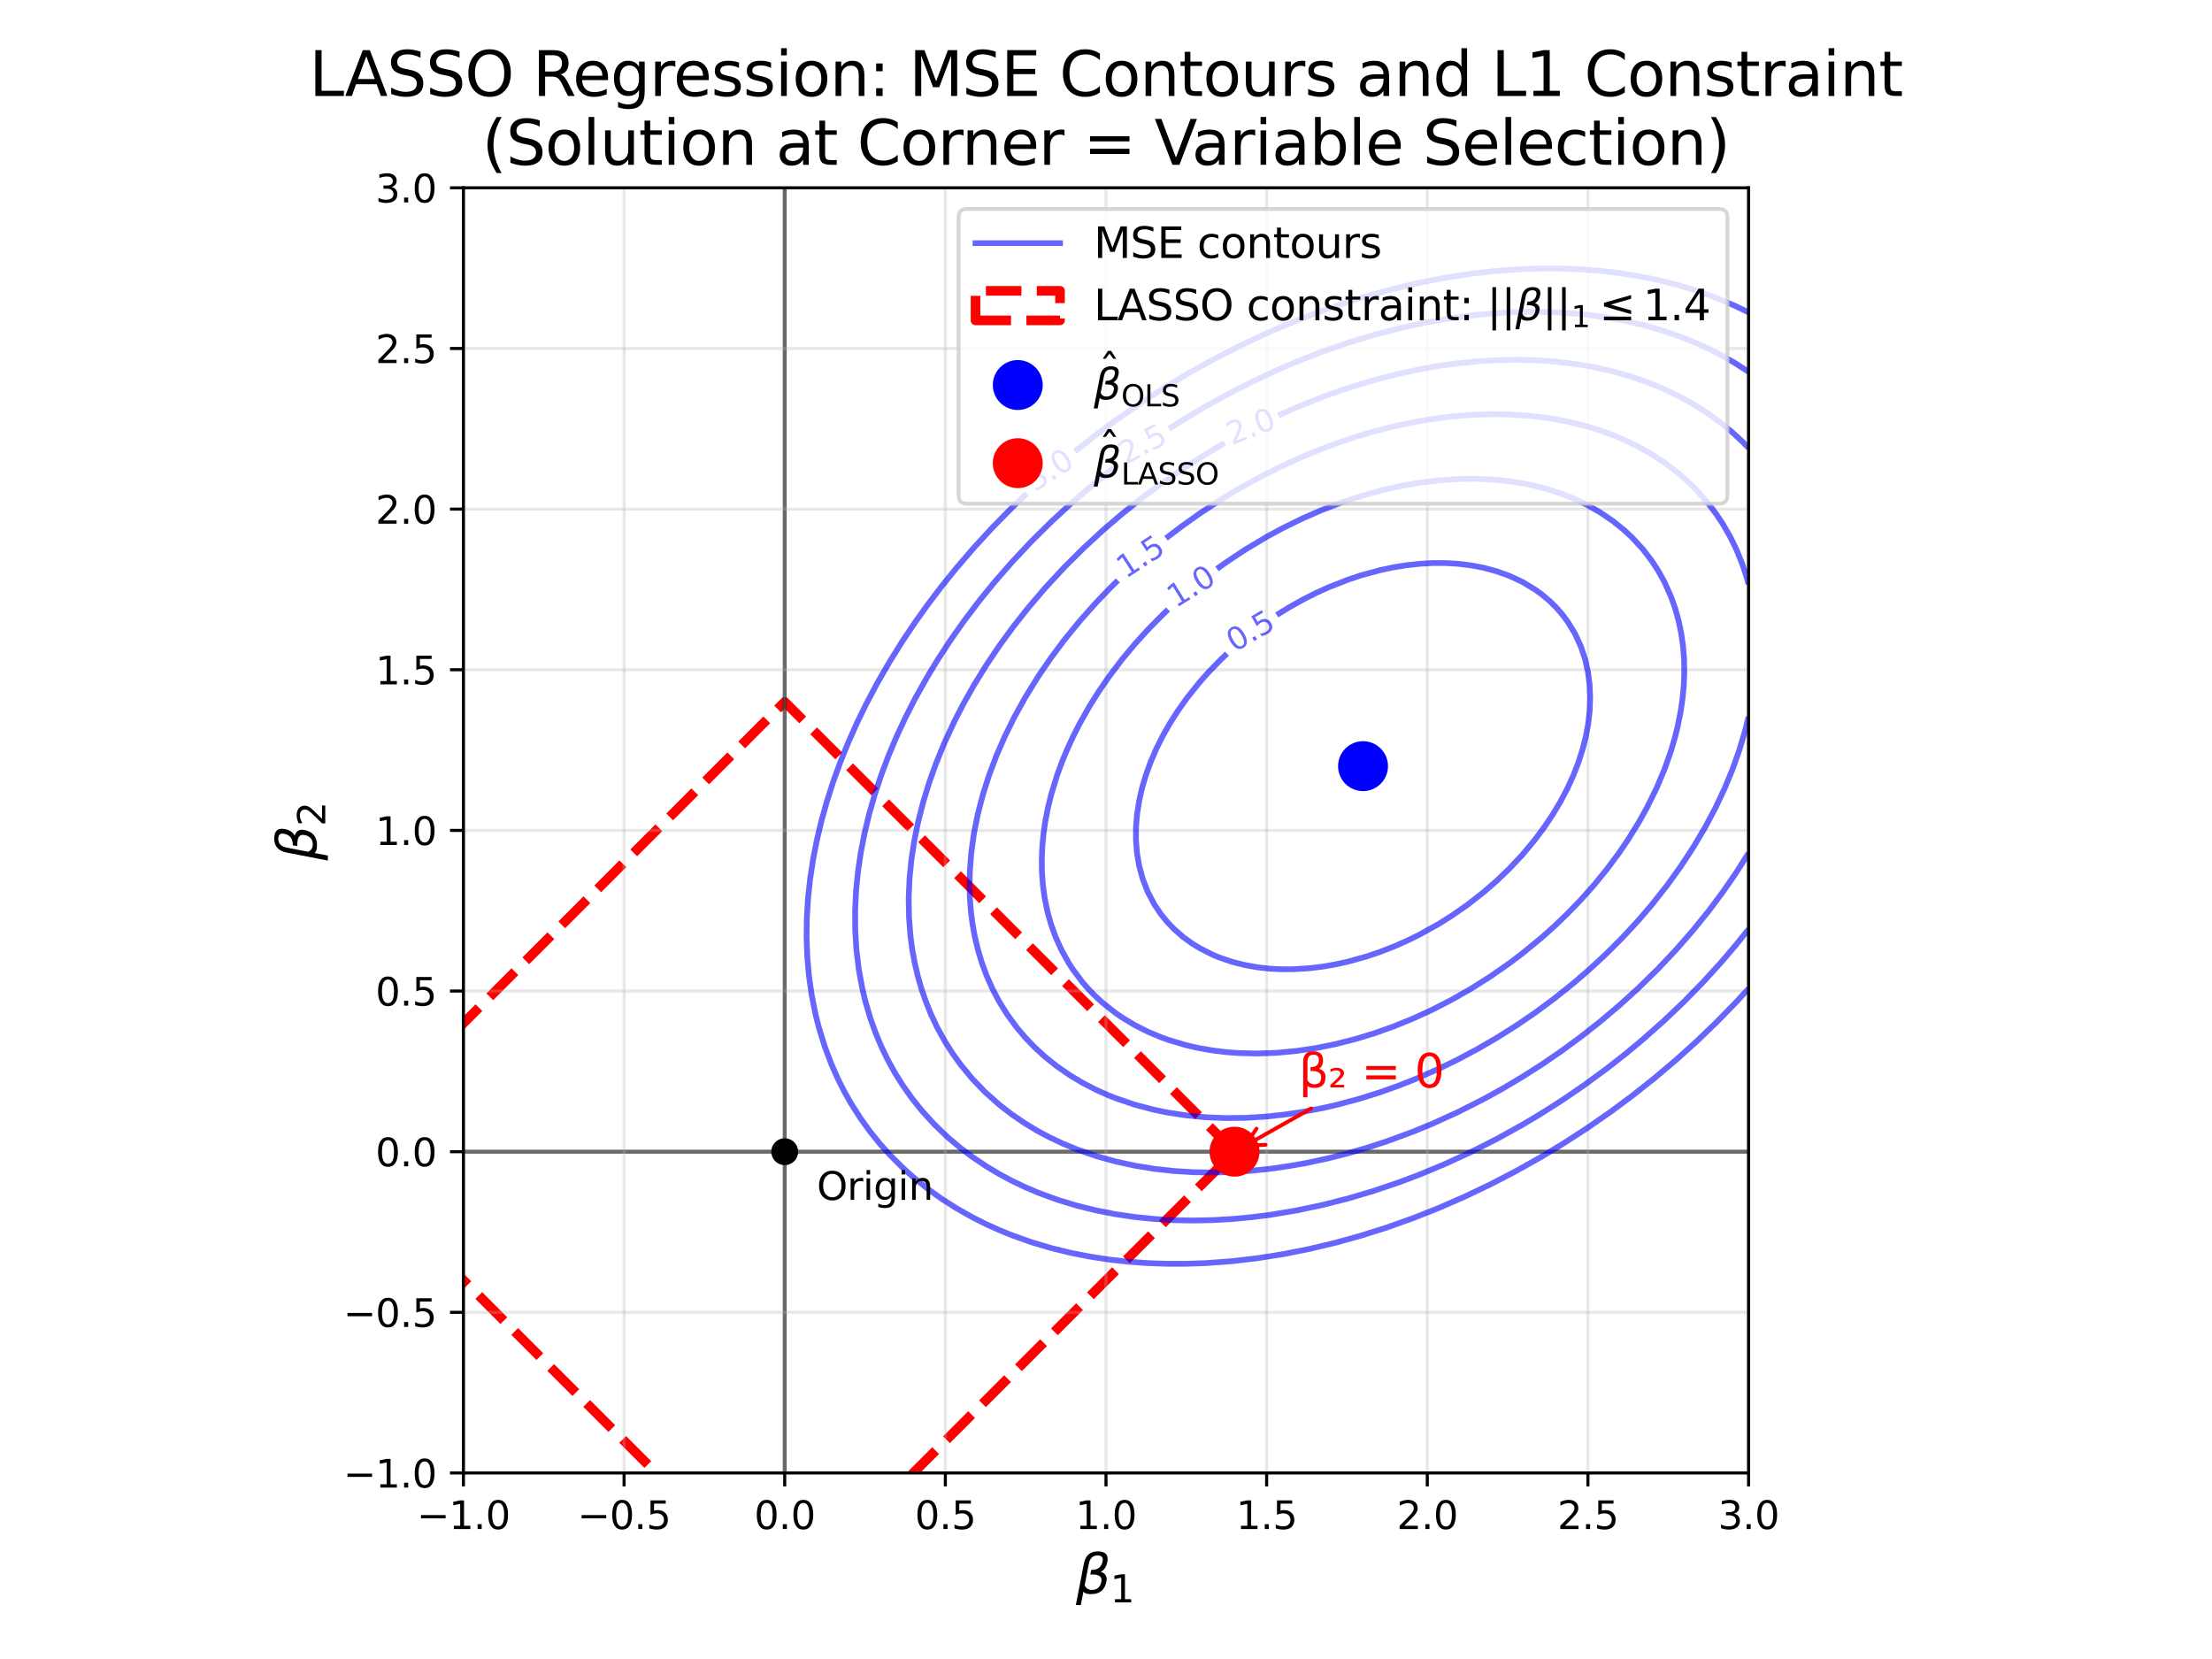 <?xml version="1.0" encoding="utf-8" standalone="no"?>
<!DOCTYPE svg PUBLIC "-//W3C//DTD SVG 1.1//EN"
  "http://www.w3.org/Graphics/SVG/1.1/DTD/svg11.dtd">
<svg xmlns:xlink="http://www.w3.org/1999/xlink" width="576pt" height="432pt" viewBox="0 0 576 432" xmlns="http://www.w3.org/2000/svg" version="1.1">
 <defs>
  <style type="text/css">*{stroke-linejoin: round; stroke-linecap: butt}</style>
 </defs>
 <g id="figure_1">
  <g id="patch_1">
   <path d="M 0 432 
L 576 432 
L 576 0 
L 0 0 
z
" style="fill: #ffffff"/>
  </g>
  <g id="axes_1">
   <g id="patch_2">
    <path d="M 120.676 383.56 
L 455.324 383.56 
L 455.324 48.912 
L 120.676 48.912 
z
" style="fill: #ffffff"/>
   </g>
   <g id="patch_3">
    <path d="M 321.465 299.898 
L 204.338 182.771 
L 87.211 299.898 
L 204.338 417.025 
L 321.465 299.898 
z
" clip-path="url(#p7bed817b34)" style="fill: none; stroke-dasharray: 9.25,4; stroke-dashoffset: 0; stroke: #ff0000; stroke-width: 2.5; stroke-linejoin: miter"/>
   </g>
   <g id="line2d_1">
    <path d="M 120.676 299.898 
L 455.324 299.898 
" clip-path="url(#p7bed817b34)" style="fill: none; stroke: #000000; stroke-opacity: 0.7; stroke-linecap: square"/>
   </g>
   <g id="line2d_2">
    <path d="M 204.338 383.56 
L 204.338 48.912 
" clip-path="url(#p7bed817b34)" style="fill: none; stroke: #000000; stroke-opacity: 0.7; stroke-linecap: square"/>
   </g>
   <g id="matplotlib.axis_1">
    <g id="xtick_1">
     <g id="line2d_3">
      <path d="M 120.676 383.56 
L 120.676 48.912 
" clip-path="url(#p7bed817b34)" style="fill: none; stroke: #b0b0b0; stroke-opacity: 0.3; stroke-width: 0.8; stroke-linecap: square"/>
     </g>
     <g id="line2d_4">
      <defs>
       <path id="m8a43613b31" d="M 0 0 
L 0 3.5 
" style="stroke: #000000; stroke-width: 0.8"/>
      </defs>
      <g>
       <use xlink:href="#m8a43613b31" x="120.676" y="383.56" style="stroke: #000000; stroke-width: 0.8"/>
      </g>
     </g>
     <g id="text_1">
      <!-- −1.0 -->
      <g transform="translate(108.535 398.158) scale(0.1 -0.1)">
       <defs>
        <path id="DejaVuSans-2212" d="M 678 2272 
L 4684 2272 
L 4684 1741 
L 678 1741 
L 678 2272 
z
" transform="scale(0.016)"/>
        <path id="DejaVuSans-31" d="M 794 531 
L 1825 531 
L 1825 4091 
L 703 3866 
L 703 4441 
L 1819 4666 
L 2450 4666 
L 2450 531 
L 3481 531 
L 3481 0 
L 794 0 
L 794 531 
z
" transform="scale(0.016)"/>
        <path id="DejaVuSans-2e" d="M 684 794 
L 1344 794 
L 1344 0 
L 684 0 
L 684 794 
z
" transform="scale(0.016)"/>
        <path id="DejaVuSans-30" d="M 2034 4250 
Q 1547 4250 1301 3770 
Q 1056 3291 1056 2328 
Q 1056 1369 1301 889 
Q 1547 409 2034 409 
Q 2525 409 2770 889 
Q 3016 1369 3016 2328 
Q 3016 3291 2770 3770 
Q 2525 4250 2034 4250 
z
M 2034 4750 
Q 2819 4750 3233 4129 
Q 3647 3509 3647 2328 
Q 3647 1150 3233 529 
Q 2819 -91 2034 -91 
Q 1250 -91 836 529 
Q 422 1150 422 2328 
Q 422 3509 836 4129 
Q 1250 4750 2034 4750 
z
" transform="scale(0.016)"/>
       </defs>
       <use xlink:href="#DejaVuSans-2212"/>
       <use xlink:href="#DejaVuSans-31" x="83.789"/>
       <use xlink:href="#DejaVuSans-2e" x="147.412"/>
       <use xlink:href="#DejaVuSans-30" x="179.199"/>
      </g>
     </g>
    </g>
    <g id="xtick_2">
     <g id="line2d_5">
      <path d="M 162.507 383.56 
L 162.507 48.912 
" clip-path="url(#p7bed817b34)" style="fill: none; stroke: #b0b0b0; stroke-opacity: 0.3; stroke-width: 0.8; stroke-linecap: square"/>
     </g>
     <g id="line2d_6">
      <g>
       <use xlink:href="#m8a43613b31" x="162.507" y="383.56" style="stroke: #000000; stroke-width: 0.8"/>
      </g>
     </g>
     <g id="text_2">
      <!-- −0.5 -->
      <g transform="translate(150.366 398.158) scale(0.1 -0.1)">
       <defs>
        <path id="DejaVuSans-35" d="M 691 4666 
L 3169 4666 
L 3169 4134 
L 1269 4134 
L 1269 2991 
Q 1406 3038 1543 3061 
Q 1681 3084 1819 3084 
Q 2600 3084 3056 2656 
Q 3513 2228 3513 1497 
Q 3513 744 3044 326 
Q 2575 -91 1722 -91 
Q 1428 -91 1123 -41 
Q 819 9 494 109 
L 494 744 
Q 775 591 1075 516 
Q 1375 441 1709 441 
Q 2250 441 2565 725 
Q 2881 1009 2881 1497 
Q 2881 1984 2565 2268 
Q 2250 2553 1709 2553 
Q 1456 2553 1204 2497 
Q 953 2441 691 2322 
L 691 4666 
z
" transform="scale(0.016)"/>
       </defs>
       <use xlink:href="#DejaVuSans-2212"/>
       <use xlink:href="#DejaVuSans-30" x="83.789"/>
       <use xlink:href="#DejaVuSans-2e" x="147.412"/>
       <use xlink:href="#DejaVuSans-35" x="179.199"/>
      </g>
     </g>
    </g>
    <g id="xtick_3">
     <g id="line2d_7">
      <path d="M 204.338 383.56 
L 204.338 48.912 
" clip-path="url(#p7bed817b34)" style="fill: none; stroke: #b0b0b0; stroke-opacity: 0.3; stroke-width: 0.8; stroke-linecap: square"/>
     </g>
     <g id="line2d_8">
      <g>
       <use xlink:href="#m8a43613b31" x="204.338" y="383.56" style="stroke: #000000; stroke-width: 0.8"/>
      </g>
     </g>
     <g id="text_3">
      <!-- 0.0 -->
      <g transform="translate(196.386 398.158) scale(0.1 -0.1)">
       <use xlink:href="#DejaVuSans-30"/>
       <use xlink:href="#DejaVuSans-2e" x="63.623"/>
       <use xlink:href="#DejaVuSans-30" x="95.41"/>
      </g>
     </g>
    </g>
    <g id="xtick_4">
     <g id="line2d_9">
      <path d="M 246.169 383.56 
L 246.169 48.912 
" clip-path="url(#p7bed817b34)" style="fill: none; stroke: #b0b0b0; stroke-opacity: 0.3; stroke-width: 0.8; stroke-linecap: square"/>
     </g>
     <g id="line2d_10">
      <g>
       <use xlink:href="#m8a43613b31" x="246.169" y="383.56" style="stroke: #000000; stroke-width: 0.8"/>
      </g>
     </g>
     <g id="text_4">
      <!-- 0.5 -->
      <g transform="translate(238.217 398.158) scale(0.1 -0.1)">
       <use xlink:href="#DejaVuSans-30"/>
       <use xlink:href="#DejaVuSans-2e" x="63.623"/>
       <use xlink:href="#DejaVuSans-35" x="95.41"/>
      </g>
     </g>
    </g>
    <g id="xtick_5">
     <g id="line2d_11">
      <path d="M 288 383.56 
L 288 48.912 
" clip-path="url(#p7bed817b34)" style="fill: none; stroke: #b0b0b0; stroke-opacity: 0.3; stroke-width: 0.8; stroke-linecap: square"/>
     </g>
     <g id="line2d_12">
      <g>
       <use xlink:href="#m8a43613b31" x="288" y="383.56" style="stroke: #000000; stroke-width: 0.8"/>
      </g>
     </g>
     <g id="text_5">
      <!-- 1.0 -->
      <g transform="translate(280.048 398.158) scale(0.1 -0.1)">
       <use xlink:href="#DejaVuSans-31"/>
       <use xlink:href="#DejaVuSans-2e" x="63.623"/>
       <use xlink:href="#DejaVuSans-30" x="95.41"/>
      </g>
     </g>
    </g>
    <g id="xtick_6">
     <g id="line2d_13">
      <path d="M 329.831 383.56 
L 329.831 48.912 
" clip-path="url(#p7bed817b34)" style="fill: none; stroke: #b0b0b0; stroke-opacity: 0.3; stroke-width: 0.8; stroke-linecap: square"/>
     </g>
     <g id="line2d_14">
      <g>
       <use xlink:href="#m8a43613b31" x="329.831" y="383.56" style="stroke: #000000; stroke-width: 0.8"/>
      </g>
     </g>
     <g id="text_6">
      <!-- 1.5 -->
      <g transform="translate(321.879 398.158) scale(0.1 -0.1)">
       <use xlink:href="#DejaVuSans-31"/>
       <use xlink:href="#DejaVuSans-2e" x="63.623"/>
       <use xlink:href="#DejaVuSans-35" x="95.41"/>
      </g>
     </g>
    </g>
    <g id="xtick_7">
     <g id="line2d_15">
      <path d="M 371.662 383.56 
L 371.662 48.912 
" clip-path="url(#p7bed817b34)" style="fill: none; stroke: #b0b0b0; stroke-opacity: 0.3; stroke-width: 0.8; stroke-linecap: square"/>
     </g>
     <g id="line2d_16">
      <g>
       <use xlink:href="#m8a43613b31" x="371.662" y="383.56" style="stroke: #000000; stroke-width: 0.8"/>
      </g>
     </g>
     <g id="text_7">
      <!-- 2.0 -->
      <g transform="translate(363.71 398.158) scale(0.1 -0.1)">
       <defs>
        <path id="DejaVuSans-32" d="M 1228 531 
L 3431 531 
L 3431 0 
L 469 0 
L 469 531 
Q 828 903 1448 1529 
Q 2069 2156 2228 2338 
Q 2531 2678 2651 2914 
Q 2772 3150 2772 3378 
Q 2772 3750 2511 3984 
Q 2250 4219 1831 4219 
Q 1534 4219 1204 4116 
Q 875 4013 500 3803 
L 500 4441 
Q 881 4594 1212 4672 
Q 1544 4750 1819 4750 
Q 2544 4750 2975 4387 
Q 3406 4025 3406 3419 
Q 3406 3131 3298 2873 
Q 3191 2616 2906 2266 
Q 2828 2175 2409 1742 
Q 1991 1309 1228 531 
z
" transform="scale(0.016)"/>
       </defs>
       <use xlink:href="#DejaVuSans-32"/>
       <use xlink:href="#DejaVuSans-2e" x="63.623"/>
       <use xlink:href="#DejaVuSans-30" x="95.41"/>
      </g>
     </g>
    </g>
    <g id="xtick_8">
     <g id="line2d_17">
      <path d="M 413.493 383.56 
L 413.493 48.912 
" clip-path="url(#p7bed817b34)" style="fill: none; stroke: #b0b0b0; stroke-opacity: 0.3; stroke-width: 0.8; stroke-linecap: square"/>
     </g>
     <g id="line2d_18">
      <g>
       <use xlink:href="#m8a43613b31" x="413.493" y="383.56" style="stroke: #000000; stroke-width: 0.8"/>
      </g>
     </g>
     <g id="text_8">
      <!-- 2.5 -->
      <g transform="translate(405.541 398.158) scale(0.1 -0.1)">
       <use xlink:href="#DejaVuSans-32"/>
       <use xlink:href="#DejaVuSans-2e" x="63.623"/>
       <use xlink:href="#DejaVuSans-35" x="95.41"/>
      </g>
     </g>
    </g>
    <g id="xtick_9">
     <g id="line2d_19">
      <path d="M 455.324 383.56 
L 455.324 48.912 
" clip-path="url(#p7bed817b34)" style="fill: none; stroke: #b0b0b0; stroke-opacity: 0.3; stroke-width: 0.8; stroke-linecap: square"/>
     </g>
     <g id="line2d_20">
      <g>
       <use xlink:href="#m8a43613b31" x="455.324" y="383.56" style="stroke: #000000; stroke-width: 0.8"/>
      </g>
     </g>
     <g id="text_9">
      <!-- 3.0 -->
      <g transform="translate(447.372 398.158) scale(0.1 -0.1)">
       <defs>
        <path id="DejaVuSans-33" d="M 2597 2516 
Q 3050 2419 3304 2112 
Q 3559 1806 3559 1356 
Q 3559 666 3084 287 
Q 2609 -91 1734 -91 
Q 1441 -91 1130 -33 
Q 819 25 488 141 
L 488 750 
Q 750 597 1062 519 
Q 1375 441 1716 441 
Q 2309 441 2620 675 
Q 2931 909 2931 1356 
Q 2931 1769 2642 2001 
Q 2353 2234 1838 2234 
L 1294 2234 
L 1294 2753 
L 1863 2753 
Q 2328 2753 2575 2939 
Q 2822 3125 2822 3475 
Q 2822 3834 2567 4026 
Q 2313 4219 1838 4219 
Q 1578 4219 1281 4162 
Q 984 4106 628 3988 
L 628 4550 
Q 988 4650 1302 4700 
Q 1616 4750 1894 4750 
Q 2613 4750 3031 4423 
Q 3450 4097 3450 3541 
Q 3450 3153 3228 2886 
Q 3006 2619 2597 2516 
z
" transform="scale(0.016)"/>
       </defs>
       <use xlink:href="#DejaVuSans-33"/>
       <use xlink:href="#DejaVuSans-2e" x="63.623"/>
       <use xlink:href="#DejaVuSans-30" x="95.41"/>
      </g>
     </g>
    </g>
    <g id="text_10">
     <!-- $\beta_1$ -->
     <g transform="translate(280.16 415.018) scale(0.14 -0.14)">
      <defs>
       <path id="DejaVuSans-Oblique-3b2" d="M 872 216 
L 572 -1331 
L -6 -1331 
L 928 3478 
Q 1206 4903 2538 4903 
Q 3888 4903 3659 3700 
Q 3503 2844 2894 2531 
Q 3713 2250 3553 1416 
Q 3272 -69 1759 -66 
Q 1097 -63 872 216 
z
M 1019 966 
Q 1259 422 1875 425 
Q 2775 425 2966 1406 
Q 3138 2288 1675 2219 
L 1778 2750 
Q 2909 2731 3106 3750 
Q 3241 4438 2509 4434 
Q 1691 4434 1503 3459 
L 1019 966 
z
" transform="scale(0.016)"/>
      </defs>
      <use xlink:href="#DejaVuSans-Oblique-3b2" transform="translate(0 0.391)"/>
      <use xlink:href="#DejaVuSans-31" transform="translate(63.818 -16.016) scale(0.7)"/>
     </g>
    </g>
   </g>
   <g id="matplotlib.axis_2">
    <g id="ytick_1">
     <g id="line2d_21">
      <path d="M 120.676 383.56 
L 455.324 383.56 
" clip-path="url(#p7bed817b34)" style="fill: none; stroke: #b0b0b0; stroke-opacity: 0.3; stroke-width: 0.8; stroke-linecap: square"/>
     </g>
     <g id="line2d_22">
      <defs>
       <path id="mb5017acd50" d="M 0 0 
L -3.5 0 
" style="stroke: #000000; stroke-width: 0.8"/>
      </defs>
      <g>
       <use xlink:href="#mb5017acd50" x="120.676" y="383.56" style="stroke: #000000; stroke-width: 0.8"/>
      </g>
     </g>
     <g id="text_11">
      <!-- −1.0 -->
      <g transform="translate(89.393 387.359) scale(0.1 -0.1)">
       <use xlink:href="#DejaVuSans-2212"/>
       <use xlink:href="#DejaVuSans-31" x="83.789"/>
       <use xlink:href="#DejaVuSans-2e" x="147.412"/>
       <use xlink:href="#DejaVuSans-30" x="179.199"/>
      </g>
     </g>
    </g>
    <g id="ytick_2">
     <g id="line2d_23">
      <path d="M 120.676 341.729 
L 455.324 341.729 
" clip-path="url(#p7bed817b34)" style="fill: none; stroke: #b0b0b0; stroke-opacity: 0.3; stroke-width: 0.8; stroke-linecap: square"/>
     </g>
     <g id="line2d_24">
      <g>
       <use xlink:href="#mb5017acd50" x="120.676" y="341.729" style="stroke: #000000; stroke-width: 0.8"/>
      </g>
     </g>
     <g id="text_12">
      <!-- −0.5 -->
      <g transform="translate(89.393 345.528) scale(0.1 -0.1)">
       <use xlink:href="#DejaVuSans-2212"/>
       <use xlink:href="#DejaVuSans-30" x="83.789"/>
       <use xlink:href="#DejaVuSans-2e" x="147.412"/>
       <use xlink:href="#DejaVuSans-35" x="179.199"/>
      </g>
     </g>
    </g>
    <g id="ytick_3">
     <g id="line2d_25">
      <path d="M 120.676 299.898 
L 455.324 299.898 
" clip-path="url(#p7bed817b34)" style="fill: none; stroke: #b0b0b0; stroke-opacity: 0.3; stroke-width: 0.8; stroke-linecap: square"/>
     </g>
     <g id="line2d_26">
      <g>
       <use xlink:href="#mb5017acd50" x="120.676" y="299.898" style="stroke: #000000; stroke-width: 0.8"/>
      </g>
     </g>
     <g id="text_13">
      <!-- 0.0 -->
      <g transform="translate(97.773 303.697) scale(0.1 -0.1)">
       <use xlink:href="#DejaVuSans-30"/>
       <use xlink:href="#DejaVuSans-2e" x="63.623"/>
       <use xlink:href="#DejaVuSans-30" x="95.41"/>
      </g>
     </g>
    </g>
    <g id="ytick_4">
     <g id="line2d_27">
      <path d="M 120.676 258.067 
L 455.324 258.067 
" clip-path="url(#p7bed817b34)" style="fill: none; stroke: #b0b0b0; stroke-opacity: 0.3; stroke-width: 0.8; stroke-linecap: square"/>
     </g>
     <g id="line2d_28">
      <g>
       <use xlink:href="#mb5017acd50" x="120.676" y="258.067" style="stroke: #000000; stroke-width: 0.8"/>
      </g>
     </g>
     <g id="text_14">
      <!-- 0.5 -->
      <g transform="translate(97.773 261.866) scale(0.1 -0.1)">
       <use xlink:href="#DejaVuSans-30"/>
       <use xlink:href="#DejaVuSans-2e" x="63.623"/>
       <use xlink:href="#DejaVuSans-35" x="95.41"/>
      </g>
     </g>
    </g>
    <g id="ytick_5">
     <g id="line2d_29">
      <path d="M 120.676 216.236 
L 455.324 216.236 
" clip-path="url(#p7bed817b34)" style="fill: none; stroke: #b0b0b0; stroke-opacity: 0.3; stroke-width: 0.8; stroke-linecap: square"/>
     </g>
     <g id="line2d_30">
      <g>
       <use xlink:href="#mb5017acd50" x="120.676" y="216.236" style="stroke: #000000; stroke-width: 0.8"/>
      </g>
     </g>
     <g id="text_15">
      <!-- 1.0 -->
      <g transform="translate(97.773 220.035) scale(0.1 -0.1)">
       <use xlink:href="#DejaVuSans-31"/>
       <use xlink:href="#DejaVuSans-2e" x="63.623"/>
       <use xlink:href="#DejaVuSans-30" x="95.41"/>
      </g>
     </g>
    </g>
    <g id="ytick_6">
     <g id="line2d_31">
      <path d="M 120.676 174.405 
L 455.324 174.405 
" clip-path="url(#p7bed817b34)" style="fill: none; stroke: #b0b0b0; stroke-opacity: 0.3; stroke-width: 0.8; stroke-linecap: square"/>
     </g>
     <g id="line2d_32">
      <g>
       <use xlink:href="#mb5017acd50" x="120.676" y="174.405" style="stroke: #000000; stroke-width: 0.8"/>
      </g>
     </g>
     <g id="text_16">
      <!-- 1.5 -->
      <g transform="translate(97.773 178.204) scale(0.1 -0.1)">
       <use xlink:href="#DejaVuSans-31"/>
       <use xlink:href="#DejaVuSans-2e" x="63.623"/>
       <use xlink:href="#DejaVuSans-35" x="95.41"/>
      </g>
     </g>
    </g>
    <g id="ytick_7">
     <g id="line2d_33">
      <path d="M 120.676 132.574 
L 455.324 132.574 
" clip-path="url(#p7bed817b34)" style="fill: none; stroke: #b0b0b0; stroke-opacity: 0.3; stroke-width: 0.8; stroke-linecap: square"/>
     </g>
     <g id="line2d_34">
      <g>
       <use xlink:href="#mb5017acd50" x="120.676" y="132.574" style="stroke: #000000; stroke-width: 0.8"/>
      </g>
     </g>
     <g id="text_17">
      <!-- 2.0 -->
      <g transform="translate(97.773 136.373) scale(0.1 -0.1)">
       <use xlink:href="#DejaVuSans-32"/>
       <use xlink:href="#DejaVuSans-2e" x="63.623"/>
       <use xlink:href="#DejaVuSans-30" x="95.41"/>
      </g>
     </g>
    </g>
    <g id="ytick_8">
     <g id="line2d_35">
      <path d="M 120.676 90.743 
L 455.324 90.743 
" clip-path="url(#p7bed817b34)" style="fill: none; stroke: #b0b0b0; stroke-opacity: 0.3; stroke-width: 0.8; stroke-linecap: square"/>
     </g>
     <g id="line2d_36">
      <g>
       <use xlink:href="#mb5017acd50" x="120.676" y="90.743" style="stroke: #000000; stroke-width: 0.8"/>
      </g>
     </g>
     <g id="text_18">
      <!-- 2.5 -->
      <g transform="translate(97.773 94.542) scale(0.1 -0.1)">
       <use xlink:href="#DejaVuSans-32"/>
       <use xlink:href="#DejaVuSans-2e" x="63.623"/>
       <use xlink:href="#DejaVuSans-35" x="95.41"/>
      </g>
     </g>
    </g>
    <g id="ytick_9">
     <g id="line2d_37">
      <path d="M 120.676 48.912 
L 455.324 48.912 
" clip-path="url(#p7bed817b34)" style="fill: none; stroke: #b0b0b0; stroke-opacity: 0.3; stroke-width: 0.8; stroke-linecap: square"/>
     </g>
     <g id="line2d_38">
      <g>
       <use xlink:href="#mb5017acd50" x="120.676" y="48.912" style="stroke: #000000; stroke-width: 0.8"/>
      </g>
     </g>
     <g id="text_19">
      <!-- 3.0 -->
      <g transform="translate(97.773 52.711) scale(0.1 -0.1)">
       <use xlink:href="#DejaVuSans-33"/>
       <use xlink:href="#DejaVuSans-2e" x="63.623"/>
       <use xlink:href="#DejaVuSans-30" x="95.41"/>
      </g>
     </g>
    </g>
    <g id="text_20">
     <!-- $\beta_2$ -->
     <g transform="translate(82.453 224.076) rotate(-90) scale(0.14 -0.14)">
      <use xlink:href="#DejaVuSans-Oblique-3b2" transform="translate(0 0.391)"/>
      <use xlink:href="#DejaVuSans-32" transform="translate(63.818 -16.016) scale(0.7)"/>
     </g>
    </g>
   </g>
   <g id="QuadContourSet_1">
    <path d="M 332.458 160.138 
L 335.56 158.219 
L 339.29 156.127 
L 342.654 154.43 
L 346.017 152.903 
L 351.062 150.93 
L 354.425 149.809 
L 359.47 148.445 
L 362.833 147.737 
L 366.197 147.196 
L 369.56 146.821 
L 372.923 146.623 
L 376.287 146.614 
L 379.65 146.806 
L 383.013 147.214 
L 386.376 147.853 
L 389.74 148.765 
L 393.103 149.974 
L 396.466 151.55 
L 399.83 153.586 
L 401.579 154.856 
L 403.561 156.537 
L 405.263 158.219 
L 406.737 159.901 
L 408.238 161.909 
L 410.089 164.946 
L 411.643 168.309 
L 412.759 171.672 
L 413.516 175.036 
L 413.943 178.399 
L 414.081 181.762 
L 413.949 185.126 
L 413.567 188.489 
L 412.94 191.852 
L 412.08 195.215 
L 410.993 198.579 
L 409.684 201.942 
L 408.148 205.305 
L 406.379 208.669 
L 404.372 212.032 
L 402.122 215.395 
L 399.616 218.758 
L 396.466 222.529 
L 393.103 226.124 
L 389.74 229.357 
L 386.376 232.289 
L 382.168 235.575 
L 377.968 238.498 
L 374.589 240.62 
L 369.56 243.407 
L 366.197 245.052 
L 362.833 246.526 
L 359.47 247.836 
L 355.974 249.028 
L 351.062 250.4 
L 347.699 251.141 
L 344.335 251.717 
L 340.972 252.127 
L 336.587 252.391 
L 333.604 252.391 
L 330.882 252.259 
L 327.519 251.894 
L 324.155 251.3 
L 320.792 250.451 
L 317.429 249.301 
L 315.747 248.597 
L 312.384 246.894 
L 310.387 245.665 
L 308.076 243.983 
L 305.657 241.863 
L 303.976 240.104 
L 302.294 238.032 
L 300.612 235.546 
L 298.858 232.212 
L 297.555 228.848 
L 296.643 225.485 
L 296.071 222.122 
L 295.802 218.758 
L 295.815 215.395 
L 296.091 212.032 
L 296.61 208.669 
L 297.36 205.305 
L 298.349 201.942 
L 299.56 198.579 
L 300.994 195.215 
L 302.658 191.852 
L 304.556 188.489 
L 306.694 185.126 
L 309.079 181.762 
L 312.384 177.643 
L 314.697 175.036 
L 317.974 171.672 
L 319.513 170.21 
L 319.513 170.21 
" clip-path="url(#p7bed817b34)" style="fill: none; stroke: #0000ff; stroke-opacity: 0.6; stroke-width: 1.5"/>
    <path d="M 316.891 148.132 
L 319.248 146.448 
L 324.315 143.084 
L 329.952 139.721 
L 334.245 137.407 
L 339.29 134.946 
L 344.335 132.757 
L 349.38 130.833 
L 354.425 129.165 
L 359.47 127.753 
L 364.515 126.601 
L 369.56 125.71 
L 374.605 125.088 
L 379.65 124.742 
L 384.695 124.693 
L 389.74 124.961 
L 393.103 125.328 
L 396.466 125.854 
L 399.83 126.555 
L 403.193 127.448 
L 406.556 128.549 
L 409.919 129.882 
L 413.283 131.484 
L 416.646 133.4 
L 420.009 135.688 
L 422.926 138.039 
L 425.054 140.025 
L 427.855 143.084 
L 430.099 146.015 
L 431.781 148.598 
L 433.463 151.645 
L 435.144 155.427 
L 436.141 158.219 
L 437.093 161.582 
L 437.791 164.946 
L 438.266 168.309 
L 438.528 171.672 
L 438.587 175.036 
L 438.459 178.399 
L 438.148 181.762 
L 437.664 185.126 
L 436.826 189.317 
L 436.197 191.852 
L 435.144 195.458 
L 433.457 200.26 
L 431.329 205.305 
L 428.842 210.35 
L 426.736 214.13 
L 423.867 218.758 
L 421.576 222.122 
L 418.328 226.475 
L 414.964 230.59 
L 411.601 234.355 
L 408.238 237.836 
L 404.875 241.07 
L 401.511 244.085 
L 396.466 248.23 
L 393.103 250.78 
L 388.058 254.295 
L 383.013 257.482 
L 377.968 260.357 
L 372.923 262.946 
L 367.878 265.26 
L 362.833 267.31 
L 357.788 269.098 
L 352.743 270.628 
L 347.699 271.899 
L 342.654 272.915 
L 337.609 273.663 
L 332.564 274.141 
L 327.519 274.33 
L 322.474 274.214 
L 319.11 273.953 
L 315.747 273.538 
L 312.384 272.962 
L 309.021 272.205 
L 304.539 270.89 
L 302.294 270.083 
L 298.931 268.672 
L 295.567 266.981 
L 292.204 264.962 
L 290.522 263.812 
L 287.159 261.164 
L 284.943 259.118 
L 283.325 257.436 
L 281.862 255.755 
L 279.345 252.391 
L 278.26 250.71 
L 276.392 247.346 
L 274.874 243.983 
L 273.66 240.62 
L 272.728 237.257 
L 272.024 233.83 
L 271.577 230.53 
L 271.328 227.167 
L 271.278 223.803 
L 271.415 220.44 
L 271.731 217.077 
L 272.221 213.714 
L 272.883 210.35 
L 273.706 206.976 
L 275.243 201.942 
L 276.471 198.579 
L 277.856 195.215 
L 279.401 191.852 
L 281.107 188.489 
L 283.796 183.742 
L 286.103 180.081 
L 288.841 176.112 
L 292.205 171.672 
L 295.567 167.644 
L 298.931 163.936 
L 302.913 159.901 
L 304.163 158.708 
L 304.163 158.708 
" clip-path="url(#p7bed817b34)" style="fill: none; stroke: #0000ff; stroke-opacity: 0.6; stroke-width: 1.5"/>
    <path d="M 455.324 186.646 
L 454.453 190.17 
L 452.957 195.215 
L 451.168 200.26 
L 449.086 205.305 
L 446.711 210.35 
L 444.034 215.395 
L 441.051 220.44 
L 437.752 225.485 
L 434.12 230.53 
L 430.14 235.575 
L 426.736 239.547 
L 422.644 243.983 
L 418.328 248.307 
L 413.926 252.391 
L 409.919 255.857 
L 404.875 259.902 
L 399.83 263.637 
L 394.785 267.083 
L 389.74 270.26 
L 384.695 273.185 
L 379.532 275.935 
L 374.605 278.328 
L 368.567 280.979 
L 364.317 282.661 
L 359.47 284.394 
L 354.313 286.024 
L 348.061 287.706 
L 344.335 288.553 
L 339.29 289.521 
L 334.245 290.265 
L 329.2 290.792 
L 324.155 291.088 
L 319.11 291.14 
L 314.066 290.937 
L 309.021 290.459 
L 303.976 289.693 
L 300.612 289.004 
L 295.567 287.685 
L 290.656 286.024 
L 288.841 285.304 
L 285.478 283.813 
L 282.114 282.087 
L 278.751 280.092 
L 275.154 277.616 
L 272.024 275.105 
L 269.268 272.571 
L 266.979 270.178 
L 264.737 267.526 
L 262.277 264.163 
L 260.183 260.8 
L 258.41 257.436 
L 256.89 254.011 
L 255.675 250.71 
L 254.66 247.346 
L 253.854 243.983 
L 253.244 240.62 
L 252.818 237.257 
L 252.562 233.893 
L 252.469 230.53 
L 252.533 227.167 
L 252.908 222.122 
L 253.602 217.077 
L 254.612 212.032 
L 255.92 206.987 
L 257.524 201.942 
L 259.421 196.897 
L 261.609 191.852 
L 264.096 186.807 
L 266.979 181.594 
L 270.343 176.16 
L 273.706 171.243 
L 277.155 166.627 
L 281.276 161.582 
L 285.478 156.864 
L 289.018 153.174 
L 291.076 151.142 
M 303.618 140.169 
L 307.339 137.325 
L 312.384 133.728 
L 317.429 130.41 
L 322.474 127.352 
L 327.519 124.536 
L 332.564 121.961 
L 337.753 119.541 
L 342.654 117.473 
L 347.699 115.554 
L 352.743 113.845 
L 357.788 112.345 
L 362.833 111.052 
L 367.878 109.977 
L 372.923 109.112 
L 377.968 108.469 
L 383.013 108.049 
L 388.058 107.865 
L 393.103 107.93 
L 398.148 108.259 
L 403.193 108.868 
L 408.238 109.781 
L 413.283 111.029 
L 416.646 112.074 
L 420.009 113.297 
L 423.373 114.721 
L 426.736 116.373 
L 430.099 118.285 
L 433.463 120.494 
L 436.826 123.049 
L 440.189 126.042 
L 442.075 127.949 
L 444.991 131.313 
L 446.916 133.882 
L 448.597 136.405 
L 450.51 139.721 
L 452.154 143.084 
L 453.642 146.749 
L 454.668 149.811 
L 455.324 152.137 
L 455.324 152.137 
" clip-path="url(#p7bed817b34)" style="fill: none; stroke: #0000ff; stroke-opacity: 0.6; stroke-width: 1.5"/>
    <path d="M 455.324 222.139 
L 451.961 227.438 
L 448.597 232.31 
L 444.898 237.257 
L 440.817 242.302 
L 436.407 247.346 
L 431.64 252.391 
L 426.479 257.436 
L 421.691 261.778 
L 416.646 266.044 
L 411.601 270.012 
L 406.556 273.715 
L 401.511 277.169 
L 396.466 280.388 
L 391.421 283.387 
L 386.376 286.177 
L 379.65 289.581 
L 372.923 292.64 
L 367.878 294.713 
L 361.152 297.191 
L 356.107 298.837 
L 351.062 300.302 
L 346.017 301.586 
L 340.189 302.841 
L 335.927 303.601 
L 330.882 304.33 
L 325.837 304.863 
L 320.792 305.196 
L 315.747 305.324 
L 310.702 305.236 
L 305.657 304.921 
L 300.612 304.365 
L 295.567 303.547 
L 290.522 302.452 
L 285.478 301.049 
L 280.433 299.302 
L 276.775 297.796 
L 273.217 296.114 
L 270.074 294.433 
L 266.979 292.573 
L 263.616 290.287 
L 260.253 287.696 
L 256.494 284.343 
L 253.249 280.979 
L 250.163 277.254 
L 248.002 274.253 
L 245.881 270.89 
L 244.04 267.526 
L 242.45 264.163 
L 241.087 260.8 
L 239.929 257.436 
L 238.969 254.073 
L 238.184 250.71 
L 237.571 247.346 
L 237.114 243.983 
L 236.707 238.938 
L 236.622 233.893 
L 236.835 228.848 
L 237.336 223.803 
L 238.109 218.758 
L 239.151 213.714 
L 240.452 208.669 
L 242.009 203.624 
L 243.821 198.579 
L 245.887 193.534 
L 248.481 187.927 
L 250.784 183.444 
L 253.621 178.399 
L 256.89 173.11 
L 260.253 168.119 
L 263.798 163.264 
L 267.784 158.219 
L 272.091 153.174 
L 277.069 147.799 
L 282.114 142.772 
L 287.245 138.039 
L 292.204 133.794 
L 297.422 129.631 
L 302.294 126.01 
L 307.339 122.509 
L 312.384 119.243 
L 317.466 116.178 
L 318.893 115.361 
M 332.877 108.175 
L 337.609 106.079 
L 344.335 103.391 
L 349.38 101.586 
L 354.425 99.964 
L 359.47 98.524 
L 364.515 97.264 
L 370.55 95.998 
L 374.605 95.298 
L 379.65 94.595 
L 384.695 94.087 
L 389.74 93.782 
L 394.785 93.682 
L 399.83 93.8 
L 404.875 94.145 
L 409.919 94.737 
L 414.964 95.589 
L 420.009 96.726 
L 425.054 98.173 
L 428.515 99.361 
L 432.697 101.043 
L 436.306 102.725 
L 439.484 104.406 
L 442.328 106.088 
L 445.234 108.002 
L 448.597 110.501 
L 451.362 112.815 
L 453.642 114.934 
L 455.324 116.637 
L 455.324 116.637 
" clip-path="url(#p7bed817b34)" style="fill: none; stroke: #0000ff; stroke-opacity: 0.6; stroke-width: 1.5"/>
    <path d="M 455.324 241.961 
L 451.961 246.148 
L 448.067 250.71 
L 443.468 255.755 
L 438.508 260.826 
L 433.236 265.845 
L 427.537 270.89 
L 423.373 274.352 
L 418.328 278.308 
L 412.388 282.661 
L 406.556 286.635 
L 401.511 289.849 
L 396.466 292.866 
L 389.74 296.591 
L 383.013 299.997 
L 376.287 303.095 
L 369.56 305.891 
L 364.265 307.886 
L 357.788 310.079 
L 351.062 312.075 
L 344.335 313.783 
L 337.609 315.199 
L 330.882 316.323 
L 325.837 316.961 
L 320.792 317.429 
L 315.747 317.717 
L 310.702 317.818 
L 305.657 317.725 
L 300.612 317.428 
L 295.567 316.917 
L 290.522 316.183 
L 285.478 315.199 
L 280.433 313.955 
L 275.388 312.423 
L 270.343 310.572 
L 266.979 309.143 
L 263.616 307.54 
L 260.253 305.746 
L 256.89 303.74 
L 253.051 301.159 
L 250.163 298.979 
L 246.762 296.114 
L 243.259 292.751 
L 240.073 289.253 
L 237.488 286.024 
L 235.028 282.553 
L 232.997 279.298 
L 231.144 275.935 
L 229.517 272.571 
L 228.096 269.208 
L 226.62 265.091 
L 225.355 260.8 
L 224.55 257.436 
L 223.624 252.391 
L 223.014 247.346 
L 222.703 242.302 
L 222.671 237.257 
L 222.904 232.212 
L 223.392 227.167 
L 224.13 222.122 
L 225.104 217.077 
L 226.315 212.032 
L 227.757 206.987 
L 229.426 201.942 
L 231.321 196.897 
L 233.442 191.852 
L 235.795 186.807 
L 238.391 181.729 
L 241.755 175.758 
L 244.248 171.672 
L 247.55 166.627 
L 251.109 161.582 
L 255.208 156.189 
L 259.039 151.493 
L 263.616 146.254 
L 268.661 140.89 
L 273.706 135.898 
L 278.751 131.234 
L 284.521 126.268 
L 288.841 122.777 
L 291.138 121 
M 304.397 111.659 
L 309.021 108.745 
L 314.066 105.755 
L 320.792 102.061 
L 326.12 99.361 
L 332.564 96.358 
L 337.609 94.198 
L 344.335 91.581 
L 351.062 89.25 
L 357.788 87.212 
L 364.515 85.461 
L 371.242 84 
L 377.968 82.835 
L 383.013 82.16 
L 388.058 81.658 
L 393.103 81.334 
L 398.148 81.195 
L 403.193 81.249 
L 408.238 81.504 
L 413.283 81.97 
L 418.328 82.658 
L 423.373 83.592 
L 428.418 84.781 
L 433.463 86.253 
L 438.508 88.037 
L 441.871 89.416 
L 445.234 90.964 
L 448.597 92.699 
L 451.961 94.64 
L 455.324 96.811 
L 455.324 96.811 
" clip-path="url(#p7bed817b34)" style="fill: none; stroke: #0000ff; stroke-opacity: 0.6; stroke-width: 1.5"/>
    <path d="M 455.324 257.433 
L 451.961 261.078 
L 446.916 266.25 
L 441.871 271.102 
L 436.516 275.935 
L 430.54 280.979 
L 425.054 285.314 
L 419.571 289.388 
L 413.283 293.758 
L 407.048 297.796 
L 401.494 301.159 
L 394.785 304.936 
L 388.058 308.429 
L 381.331 311.638 
L 374.504 314.612 
L 367.878 317.228 
L 361.054 319.657 
L 354.425 321.753 
L 347.699 323.619 
L 340.972 325.221 
L 334.245 326.558 
L 327.519 327.621 
L 320.792 328.407 
L 314.066 328.905 
L 309.021 329.084 
L 303.976 329.09 
L 298.931 328.915 
L 293.886 328.552 
L 288.841 327.992 
L 283.796 327.217 
L 278.751 326.223 
L 273.706 324.985 
L 268.661 323.486 
L 263.616 321.703 
L 260.253 320.339 
L 256.89 318.824 
L 253.526 317.144 
L 249.028 314.612 
L 245.118 312.111 
L 241.57 309.567 
L 237.426 306.204 
L 235.028 304.036 
L 231.665 300.671 
L 229.093 297.796 
L 226.389 294.433 
L 223.981 291.069 
L 221.575 287.278 
L 219.893 284.307 
L 218.21 280.979 
L 216.53 277.195 
L 214.778 272.571 
L 213.221 267.526 
L 212.374 264.163 
L 211.36 259.118 
L 210.646 254.073 
L 210.206 249.028 
L 210.029 243.983 
L 210.103 238.938 
L 210.416 233.893 
L 210.96 228.848 
L 211.727 223.803 
L 212.713 218.758 
L 213.914 213.714 
L 215.324 208.669 
L 216.943 203.624 
L 218.77 198.579 
L 220.803 193.534 
L 223.257 188.033 
L 225.494 183.444 
L 228.301 178.132 
L 231.665 172.296 
L 235.028 166.911 
L 238.391 161.901 
L 241.755 157.208 
L 245.118 152.782 
L 248.867 148.129 
L 253.526 142.704 
L 258.571 137.221 
L 263.616 132.094 
L 267.328 128.527 
M 279.882 117.572 
L 285.478 113.179 
L 290.522 109.449 
L 297.249 104.799 
L 303.082 101.043 
L 309.021 97.467 
L 315.747 93.709 
L 322.474 90.245 
L 329.2 87.064 
L 335.927 84.159 
L 342.654 81.527 
L 349.38 79.157 
L 356.107 77.056 
L 362.833 75.216 
L 369.56 73.64 
L 376.287 72.33 
L 383.013 71.295 
L 389.74 70.537 
L 396.466 70.069 
L 401.511 69.912 
L 406.556 69.93 
L 411.601 70.129 
L 416.646 70.518 
L 421.691 71.107 
L 426.736 71.909 
L 431.781 72.937 
L 436.826 74.205 
L 442.105 75.818 
L 446.916 77.563 
L 451.961 79.712 
L 455.324 81.34 
L 455.324 81.34 
" clip-path="url(#p7bed817b34)" style="fill: none; stroke: #0000ff; stroke-opacity: 0.6; stroke-width: 1.5"/>
   </g>
   <g id="line2d_39"/>
   <g id="patch_4">
    <path d="M 120.676 383.56 
L 120.676 48.912 
" style="fill: none; stroke: #000000; stroke-width: 0.8; stroke-linejoin: miter; stroke-linecap: square"/>
   </g>
   <g id="patch_5">
    <path d="M 455.324 383.56 
L 455.324 48.912 
" style="fill: none; stroke: #000000; stroke-width: 0.8; stroke-linejoin: miter; stroke-linecap: square"/>
   </g>
   <g id="patch_6">
    <path d="M 120.676 383.56 
L 455.324 383.56 
" style="fill: none; stroke: #000000; stroke-width: 0.8; stroke-linejoin: miter; stroke-linecap: square"/>
   </g>
   <g id="patch_7">
    <path d="M 120.676 48.912 
L 455.324 48.912 
" style="fill: none; stroke: #000000; stroke-width: 0.8; stroke-linejoin: miter; stroke-linecap: square"/>
   </g>
   <g id="patch_8">
    <path d="M 341.429 288.645 
Q 332.318 293.78 324.181 298.367 
" style="fill: none; stroke: #ff0000; stroke-linecap: round"/>
    <path d="M 329.541 298.101 
L 324.181 298.367 
L 327.184 293.919 
" style="fill: none; stroke: #ff0000; stroke-linecap: round"/>
   </g>
   <g id="text_21">
    <!-- β₂ = 0 -->
    <g style="fill: #ff0000" transform="translate(338.197 283.166) scale(0.12 -0.12)">
     <defs>
      <path id="DejaVuSans-3b2" d="M 1178 216 
L 1178 -1331 
L 600 -1331 
L 600 3478 
Q 600 4903 1931 4903 
Q 3288 4903 3288 3700 
Q 3288 2844 2750 2531 
Q 3625 2250 3625 1416 
Q 3625 -66 2119 -66 
Q 1456 -66 1178 216 
z
M 1178 966 
Q 1525 425 2141 425 
Q 3041 425 3041 1406 
Q 3041 2288 1591 2219 
L 1591 2750 
Q 2725 2750 2725 3750 
Q 2725 4434 1994 4434 
Q 1178 4434 1178 3459 
L 1178 966 
z
" transform="scale(0.016)"/>
      <path id="DejaVuSans-2082" d="M 838 356 
L 2163 356 
L 2163 0 
L 294 0 
L 294 343 
Q 400 440 597 615 
Q 1672 1568 1672 1862 
Q 1672 2068 1509 2194 
Q 1347 2321 1081 2321 
Q 919 2321 728 2266 
Q 538 2212 313 2103 
L 313 2487 
Q 553 2575 761 2618 
Q 969 2662 1147 2662 
Q 1600 2662 1872 2456 
Q 2144 2250 2144 1912 
Q 2144 1478 1109 590 
Q 934 440 838 356 
z
" transform="scale(0.016)"/>
      <path id="DejaVuSans-20" transform="scale(0.016)"/>
      <path id="DejaVuSans-3d" d="M 678 2906 
L 4684 2906 
L 4684 2381 
L 678 2381 
L 678 2906 
z
M 678 1631 
L 4684 1631 
L 4684 1100 
L 678 1100 
L 678 1631 
z
" transform="scale(0.016)"/>
     </defs>
     <use xlink:href="#DejaVuSans-3b2"/>
     <use xlink:href="#DejaVuSans-2082" x="63.818"/>
     <use xlink:href="#DejaVuSans-20" x="103.906"/>
     <use xlink:href="#DejaVuSans-3d" x="135.693"/>
     <use xlink:href="#DejaVuSans-20" x="219.482"/>
     <use xlink:href="#DejaVuSans-30" x="251.27"/>
    </g>
   </g>
   <g id="text_22">
    <!-- Origin -->
    <g transform="translate(212.704 312.447) scale(0.1 -0.1)">
     <defs>
      <path id="DejaVuSans-4f" d="M 2522 4238 
Q 1834 4238 1429 3725 
Q 1025 3213 1025 2328 
Q 1025 1447 1429 934 
Q 1834 422 2522 422 
Q 3209 422 3611 934 
Q 4013 1447 4013 2328 
Q 4013 3213 3611 3725 
Q 3209 4238 2522 4238 
z
M 2522 4750 
Q 3503 4750 4090 4092 
Q 4678 3434 4678 2328 
Q 4678 1225 4090 567 
Q 3503 -91 2522 -91 
Q 1538 -91 948 565 
Q 359 1222 359 2328 
Q 359 3434 948 4092 
Q 1538 4750 2522 4750 
z
" transform="scale(0.016)"/>
      <path id="DejaVuSans-72" d="M 2631 2963 
Q 2534 3019 2420 3045 
Q 2306 3072 2169 3072 
Q 1681 3072 1420 2755 
Q 1159 2438 1159 1844 
L 1159 0 
L 581 0 
L 581 3500 
L 1159 3500 
L 1159 2956 
Q 1341 3275 1631 3429 
Q 1922 3584 2338 3584 
Q 2397 3584 2469 3576 
Q 2541 3569 2628 3553 
L 2631 2963 
z
" transform="scale(0.016)"/>
      <path id="DejaVuSans-69" d="M 603 3500 
L 1178 3500 
L 1178 0 
L 603 0 
L 603 3500 
z
M 603 4863 
L 1178 4863 
L 1178 4134 
L 603 4134 
L 603 4863 
z
" transform="scale(0.016)"/>
      <path id="DejaVuSans-67" d="M 2906 1791 
Q 2906 2416 2648 2759 
Q 2391 3103 1925 3103 
Q 1463 3103 1205 2759 
Q 947 2416 947 1791 
Q 947 1169 1205 825 
Q 1463 481 1925 481 
Q 2391 481 2648 825 
Q 2906 1169 2906 1791 
z
M 3481 434 
Q 3481 -459 3084 -895 
Q 2688 -1331 1869 -1331 
Q 1566 -1331 1297 -1286 
Q 1028 -1241 775 -1147 
L 775 -588 
Q 1028 -725 1275 -790 
Q 1522 -856 1778 -856 
Q 2344 -856 2625 -561 
Q 2906 -266 2906 331 
L 2906 616 
Q 2728 306 2450 153 
Q 2172 0 1784 0 
Q 1141 0 747 490 
Q 353 981 353 1791 
Q 353 2603 747 3093 
Q 1141 3584 1784 3584 
Q 2172 3584 2450 3431 
Q 2728 3278 2906 2969 
L 2906 3500 
L 3481 3500 
L 3481 434 
z
" transform="scale(0.016)"/>
      <path id="DejaVuSans-6e" d="M 3513 2113 
L 3513 0 
L 2938 0 
L 2938 2094 
Q 2938 2591 2744 2837 
Q 2550 3084 2163 3084 
Q 1697 3084 1428 2787 
Q 1159 2491 1159 1978 
L 1159 0 
L 581 0 
L 581 3500 
L 1159 3500 
L 1159 2956 
Q 1366 3272 1645 3428 
Q 1925 3584 2291 3584 
Q 2894 3584 3203 3211 
Q 3513 2838 3513 2113 
z
" transform="scale(0.016)"/>
     </defs>
     <use xlink:href="#DejaVuSans-4f"/>
     <use xlink:href="#DejaVuSans-72" x="78.711"/>
     <use xlink:href="#DejaVuSans-69" x="119.824"/>
     <use xlink:href="#DejaVuSans-67" x="147.607"/>
     <use xlink:href="#DejaVuSans-69" x="211.084"/>
     <use xlink:href="#DejaVuSans-6e" x="238.867"/>
    </g>
   </g>
   <g id="text_23">
    <!-- LASSO Regression: MSE Contours and L1 Constraint -->
    <g transform="translate(80.513 24.995) scale(0.16 -0.16)">
     <defs>
      <path id="DejaVuSans-4c" d="M 628 4666 
L 1259 4666 
L 1259 531 
L 3531 531 
L 3531 0 
L 628 0 
L 628 4666 
z
" transform="scale(0.016)"/>
      <path id="DejaVuSans-41" d="M 2188 4044 
L 1331 1722 
L 3047 1722 
L 2188 4044 
z
M 1831 4666 
L 2547 4666 
L 4325 0 
L 3669 0 
L 3244 1197 
L 1141 1197 
L 716 0 
L 50 0 
L 1831 4666 
z
" transform="scale(0.016)"/>
      <path id="DejaVuSans-53" d="M 3425 4513 
L 3425 3897 
Q 3066 4069 2747 4153 
Q 2428 4238 2131 4238 
Q 1616 4238 1336 4038 
Q 1056 3838 1056 3469 
Q 1056 3159 1242 3001 
Q 1428 2844 1947 2747 
L 2328 2669 
Q 3034 2534 3370 2195 
Q 3706 1856 3706 1288 
Q 3706 609 3251 259 
Q 2797 -91 1919 -91 
Q 1588 -91 1214 -16 
Q 841 59 441 206 
L 441 856 
Q 825 641 1194 531 
Q 1563 422 1919 422 
Q 2459 422 2753 634 
Q 3047 847 3047 1241 
Q 3047 1584 2836 1778 
Q 2625 1972 2144 2069 
L 1759 2144 
Q 1053 2284 737 2584 
Q 422 2884 422 3419 
Q 422 4038 858 4394 
Q 1294 4750 2059 4750 
Q 2388 4750 2728 4690 
Q 3069 4631 3425 4513 
z
" transform="scale(0.016)"/>
      <path id="DejaVuSans-52" d="M 2841 2188 
Q 3044 2119 3236 1894 
Q 3428 1669 3622 1275 
L 4263 0 
L 3584 0 
L 2988 1197 
Q 2756 1666 2539 1819 
Q 2322 1972 1947 1972 
L 1259 1972 
L 1259 0 
L 628 0 
L 628 4666 
L 2053 4666 
Q 2853 4666 3247 4331 
Q 3641 3997 3641 3322 
Q 3641 2881 3436 2590 
Q 3231 2300 2841 2188 
z
M 1259 4147 
L 1259 2491 
L 2053 2491 
Q 2509 2491 2742 2702 
Q 2975 2913 2975 3322 
Q 2975 3731 2742 3939 
Q 2509 4147 2053 4147 
L 1259 4147 
z
" transform="scale(0.016)"/>
      <path id="DejaVuSans-65" d="M 3597 1894 
L 3597 1613 
L 953 1613 
Q 991 1019 1311 708 
Q 1631 397 2203 397 
Q 2534 397 2845 478 
Q 3156 559 3463 722 
L 3463 178 
Q 3153 47 2828 -22 
Q 2503 -91 2169 -91 
Q 1331 -91 842 396 
Q 353 884 353 1716 
Q 353 2575 817 3079 
Q 1281 3584 2069 3584 
Q 2775 3584 3186 3129 
Q 3597 2675 3597 1894 
z
M 3022 2063 
Q 3016 2534 2758 2815 
Q 2500 3097 2075 3097 
Q 1594 3097 1305 2825 
Q 1016 2553 972 2059 
L 3022 2063 
z
" transform="scale(0.016)"/>
      <path id="DejaVuSans-73" d="M 2834 3397 
L 2834 2853 
Q 2591 2978 2328 3040 
Q 2066 3103 1784 3103 
Q 1356 3103 1142 2972 
Q 928 2841 928 2578 
Q 928 2378 1081 2264 
Q 1234 2150 1697 2047 
L 1894 2003 
Q 2506 1872 2764 1633 
Q 3022 1394 3022 966 
Q 3022 478 2636 193 
Q 2250 -91 1575 -91 
Q 1294 -91 989 -36 
Q 684 19 347 128 
L 347 722 
Q 666 556 975 473 
Q 1284 391 1588 391 
Q 1994 391 2212 530 
Q 2431 669 2431 922 
Q 2431 1156 2273 1281 
Q 2116 1406 1581 1522 
L 1381 1569 
Q 847 1681 609 1914 
Q 372 2147 372 2553 
Q 372 3047 722 3315 
Q 1072 3584 1716 3584 
Q 2034 3584 2315 3537 
Q 2597 3491 2834 3397 
z
" transform="scale(0.016)"/>
      <path id="DejaVuSans-6f" d="M 1959 3097 
Q 1497 3097 1228 2736 
Q 959 2375 959 1747 
Q 959 1119 1226 758 
Q 1494 397 1959 397 
Q 2419 397 2687 759 
Q 2956 1122 2956 1747 
Q 2956 2369 2687 2733 
Q 2419 3097 1959 3097 
z
M 1959 3584 
Q 2709 3584 3137 3096 
Q 3566 2609 3566 1747 
Q 3566 888 3137 398 
Q 2709 -91 1959 -91 
Q 1206 -91 779 398 
Q 353 888 353 1747 
Q 353 2609 779 3096 
Q 1206 3584 1959 3584 
z
" transform="scale(0.016)"/>
      <path id="DejaVuSans-3a" d="M 750 794 
L 1409 794 
L 1409 0 
L 750 0 
L 750 794 
z
M 750 3309 
L 1409 3309 
L 1409 2516 
L 750 2516 
L 750 3309 
z
" transform="scale(0.016)"/>
      <path id="DejaVuSans-4d" d="M 628 4666 
L 1569 4666 
L 2759 1491 
L 3956 4666 
L 4897 4666 
L 4897 0 
L 4281 0 
L 4281 4097 
L 3078 897 
L 2444 897 
L 1241 4097 
L 1241 0 
L 628 0 
L 628 4666 
z
" transform="scale(0.016)"/>
      <path id="DejaVuSans-45" d="M 628 4666 
L 3578 4666 
L 3578 4134 
L 1259 4134 
L 1259 2753 
L 3481 2753 
L 3481 2222 
L 1259 2222 
L 1259 531 
L 3634 531 
L 3634 0 
L 628 0 
L 628 4666 
z
" transform="scale(0.016)"/>
      <path id="DejaVuSans-43" d="M 4122 4306 
L 4122 3641 
Q 3803 3938 3442 4084 
Q 3081 4231 2675 4231 
Q 1875 4231 1450 3742 
Q 1025 3253 1025 2328 
Q 1025 1406 1450 917 
Q 1875 428 2675 428 
Q 3081 428 3442 575 
Q 3803 722 4122 1019 
L 4122 359 
Q 3791 134 3420 21 
Q 3050 -91 2638 -91 
Q 1578 -91 968 557 
Q 359 1206 359 2328 
Q 359 3453 968 4101 
Q 1578 4750 2638 4750 
Q 3056 4750 3426 4639 
Q 3797 4528 4122 4306 
z
" transform="scale(0.016)"/>
      <path id="DejaVuSans-74" d="M 1172 4494 
L 1172 3500 
L 2356 3500 
L 2356 3053 
L 1172 3053 
L 1172 1153 
Q 1172 725 1289 603 
Q 1406 481 1766 481 
L 2356 481 
L 2356 0 
L 1766 0 
Q 1100 0 847 248 
Q 594 497 594 1153 
L 594 3053 
L 172 3053 
L 172 3500 
L 594 3500 
L 594 4494 
L 1172 4494 
z
" transform="scale(0.016)"/>
      <path id="DejaVuSans-75" d="M 544 1381 
L 544 3500 
L 1119 3500 
L 1119 1403 
Q 1119 906 1312 657 
Q 1506 409 1894 409 
Q 2359 409 2629 706 
Q 2900 1003 2900 1516 
L 2900 3500 
L 3475 3500 
L 3475 0 
L 2900 0 
L 2900 538 
Q 2691 219 2414 64 
Q 2138 -91 1772 -91 
Q 1169 -91 856 284 
Q 544 659 544 1381 
z
M 1991 3584 
L 1991 3584 
z
" transform="scale(0.016)"/>
      <path id="DejaVuSans-61" d="M 2194 1759 
Q 1497 1759 1228 1600 
Q 959 1441 959 1056 
Q 959 750 1161 570 
Q 1363 391 1709 391 
Q 2188 391 2477 730 
Q 2766 1069 2766 1631 
L 2766 1759 
L 2194 1759 
z
M 3341 1997 
L 3341 0 
L 2766 0 
L 2766 531 
Q 2569 213 2275 61 
Q 1981 -91 1556 -91 
Q 1019 -91 701 211 
Q 384 513 384 1019 
Q 384 1609 779 1909 
Q 1175 2209 1959 2209 
L 2766 2209 
L 2766 2266 
Q 2766 2663 2505 2880 
Q 2244 3097 1772 3097 
Q 1472 3097 1187 3025 
Q 903 2953 641 2809 
L 641 3341 
Q 956 3463 1253 3523 
Q 1550 3584 1831 3584 
Q 2591 3584 2966 3190 
Q 3341 2797 3341 1997 
z
" transform="scale(0.016)"/>
      <path id="DejaVuSans-64" d="M 2906 2969 
L 2906 4863 
L 3481 4863 
L 3481 0 
L 2906 0 
L 2906 525 
Q 2725 213 2448 61 
Q 2172 -91 1784 -91 
Q 1150 -91 751 415 
Q 353 922 353 1747 
Q 353 2572 751 3078 
Q 1150 3584 1784 3584 
Q 2172 3584 2448 3432 
Q 2725 3281 2906 2969 
z
M 947 1747 
Q 947 1113 1208 752 
Q 1469 391 1925 391 
Q 2381 391 2643 752 
Q 2906 1113 2906 1747 
Q 2906 2381 2643 2742 
Q 2381 3103 1925 3103 
Q 1469 3103 1208 2742 
Q 947 2381 947 1747 
z
" transform="scale(0.016)"/>
     </defs>
     <use xlink:href="#DejaVuSans-4c"/>
     <use xlink:href="#DejaVuSans-41" x="57.963"/>
     <use xlink:href="#DejaVuSans-53" x="126.371"/>
     <use xlink:href="#DejaVuSans-53" x="189.848"/>
     <use xlink:href="#DejaVuSans-4f" x="253.324"/>
     <use xlink:href="#DejaVuSans-20" x="332.035"/>
     <use xlink:href="#DejaVuSans-52" x="363.822"/>
     <use xlink:href="#DejaVuSans-65" x="428.805"/>
     <use xlink:href="#DejaVuSans-67" x="490.328"/>
     <use xlink:href="#DejaVuSans-72" x="553.805"/>
     <use xlink:href="#DejaVuSans-65" x="592.668"/>
     <use xlink:href="#DejaVuSans-73" x="654.191"/>
     <use xlink:href="#DejaVuSans-73" x="706.291"/>
     <use xlink:href="#DejaVuSans-69" x="758.391"/>
     <use xlink:href="#DejaVuSans-6f" x="786.174"/>
     <use xlink:href="#DejaVuSans-6e" x="847.355"/>
     <use xlink:href="#DejaVuSans-3a" x="910.734"/>
     <use xlink:href="#DejaVuSans-20" x="944.426"/>
     <use xlink:href="#DejaVuSans-4d" x="976.213"/>
     <use xlink:href="#DejaVuSans-53" x="1062.492"/>
     <use xlink:href="#DejaVuSans-45" x="1125.969"/>
     <use xlink:href="#DejaVuSans-20" x="1189.152"/>
     <use xlink:href="#DejaVuSans-43" x="1220.939"/>
     <use xlink:href="#DejaVuSans-6f" x="1290.764"/>
     <use xlink:href="#DejaVuSans-6e" x="1351.945"/>
     <use xlink:href="#DejaVuSans-74" x="1415.324"/>
     <use xlink:href="#DejaVuSans-6f" x="1454.533"/>
     <use xlink:href="#DejaVuSans-75" x="1515.715"/>
     <use xlink:href="#DejaVuSans-72" x="1579.094"/>
     <use xlink:href="#DejaVuSans-73" x="1620.207"/>
     <use xlink:href="#DejaVuSans-20" x="1672.307"/>
     <use xlink:href="#DejaVuSans-61" x="1704.094"/>
     <use xlink:href="#DejaVuSans-6e" x="1765.373"/>
     <use xlink:href="#DejaVuSans-64" x="1828.752"/>
     <use xlink:href="#DejaVuSans-20" x="1892.229"/>
     <use xlink:href="#DejaVuSans-4c" x="1924.016"/>
     <use xlink:href="#DejaVuSans-31" x="1979.729"/>
     <use xlink:href="#DejaVuSans-20" x="2043.352"/>
     <use xlink:href="#DejaVuSans-43" x="2075.139"/>
     <use xlink:href="#DejaVuSans-6f" x="2144.963"/>
     <use xlink:href="#DejaVuSans-6e" x="2206.145"/>
     <use xlink:href="#DejaVuSans-73" x="2269.523"/>
     <use xlink:href="#DejaVuSans-74" x="2321.623"/>
     <use xlink:href="#DejaVuSans-72" x="2360.832"/>
     <use xlink:href="#DejaVuSans-61" x="2401.945"/>
     <use xlink:href="#DejaVuSans-69" x="2463.225"/>
     <use xlink:href="#DejaVuSans-6e" x="2491.008"/>
     <use xlink:href="#DejaVuSans-74" x="2554.387"/>
    </g>
    <!-- (Solution at Corner = Variable Selection) -->
    <g transform="translate(125.54 42.912) scale(0.16 -0.16)">
     <defs>
      <path id="DejaVuSans-28" d="M 1984 4856 
Q 1566 4138 1362 3434 
Q 1159 2731 1159 2009 
Q 1159 1288 1364 580 
Q 1569 -128 1984 -844 
L 1484 -844 
Q 1016 -109 783 600 
Q 550 1309 550 2009 
Q 550 2706 781 3412 
Q 1013 4119 1484 4856 
L 1984 4856 
z
" transform="scale(0.016)"/>
      <path id="DejaVuSans-6c" d="M 603 4863 
L 1178 4863 
L 1178 0 
L 603 0 
L 603 4863 
z
" transform="scale(0.016)"/>
      <path id="DejaVuSans-56" d="M 1831 0 
L 50 4666 
L 709 4666 
L 2188 738 
L 3669 4666 
L 4325 4666 
L 2547 0 
L 1831 0 
z
" transform="scale(0.016)"/>
      <path id="DejaVuSans-62" d="M 3116 1747 
Q 3116 2381 2855 2742 
Q 2594 3103 2138 3103 
Q 1681 3103 1420 2742 
Q 1159 2381 1159 1747 
Q 1159 1113 1420 752 
Q 1681 391 2138 391 
Q 2594 391 2855 752 
Q 3116 1113 3116 1747 
z
M 1159 2969 
Q 1341 3281 1617 3432 
Q 1894 3584 2278 3584 
Q 2916 3584 3314 3078 
Q 3713 2572 3713 1747 
Q 3713 922 3314 415 
Q 2916 -91 2278 -91 
Q 1894 -91 1617 61 
Q 1341 213 1159 525 
L 1159 0 
L 581 0 
L 581 4863 
L 1159 4863 
L 1159 2969 
z
" transform="scale(0.016)"/>
      <path id="DejaVuSans-63" d="M 3122 3366 
L 3122 2828 
Q 2878 2963 2633 3030 
Q 2388 3097 2138 3097 
Q 1578 3097 1268 2742 
Q 959 2388 959 1747 
Q 959 1106 1268 751 
Q 1578 397 2138 397 
Q 2388 397 2633 464 
Q 2878 531 3122 666 
L 3122 134 
Q 2881 22 2623 -34 
Q 2366 -91 2075 -91 
Q 1284 -91 818 406 
Q 353 903 353 1747 
Q 353 2603 823 3093 
Q 1294 3584 2113 3584 
Q 2378 3584 2631 3529 
Q 2884 3475 3122 3366 
z
" transform="scale(0.016)"/>
      <path id="DejaVuSans-29" d="M 513 4856 
L 1013 4856 
Q 1481 4119 1714 3412 
Q 1947 2706 1947 2009 
Q 1947 1309 1714 600 
Q 1481 -109 1013 -844 
L 513 -844 
Q 928 -128 1133 580 
Q 1338 1288 1338 2009 
Q 1338 2731 1133 3434 
Q 928 4138 513 4856 
z
" transform="scale(0.016)"/>
     </defs>
     <use xlink:href="#DejaVuSans-28"/>
     <use xlink:href="#DejaVuSans-53" x="39.014"/>
     <use xlink:href="#DejaVuSans-6f" x="102.49"/>
     <use xlink:href="#DejaVuSans-6c" x="163.672"/>
     <use xlink:href="#DejaVuSans-75" x="191.455"/>
     <use xlink:href="#DejaVuSans-74" x="254.834"/>
     <use xlink:href="#DejaVuSans-69" x="294.043"/>
     <use xlink:href="#DejaVuSans-6f" x="321.826"/>
     <use xlink:href="#DejaVuSans-6e" x="383.008"/>
     <use xlink:href="#DejaVuSans-20" x="446.387"/>
     <use xlink:href="#DejaVuSans-61" x="478.174"/>
     <use xlink:href="#DejaVuSans-74" x="539.453"/>
     <use xlink:href="#DejaVuSans-20" x="578.662"/>
     <use xlink:href="#DejaVuSans-43" x="610.449"/>
     <use xlink:href="#DejaVuSans-6f" x="680.273"/>
     <use xlink:href="#DejaVuSans-72" x="741.455"/>
     <use xlink:href="#DejaVuSans-6e" x="780.818"/>
     <use xlink:href="#DejaVuSans-65" x="844.197"/>
     <use xlink:href="#DejaVuSans-72" x="905.721"/>
     <use xlink:href="#DejaVuSans-20" x="946.834"/>
     <use xlink:href="#DejaVuSans-3d" x="978.621"/>
     <use xlink:href="#DejaVuSans-20" x="1062.41"/>
     <use xlink:href="#DejaVuSans-56" x="1094.197"/>
     <use xlink:href="#DejaVuSans-61" x="1154.855"/>
     <use xlink:href="#DejaVuSans-72" x="1216.135"/>
     <use xlink:href="#DejaVuSans-69" x="1257.248"/>
     <use xlink:href="#DejaVuSans-61" x="1285.031"/>
     <use xlink:href="#DejaVuSans-62" x="1346.311"/>
     <use xlink:href="#DejaVuSans-6c" x="1409.787"/>
     <use xlink:href="#DejaVuSans-65" x="1437.57"/>
     <use xlink:href="#DejaVuSans-20" x="1499.094"/>
     <use xlink:href="#DejaVuSans-53" x="1530.881"/>
     <use xlink:href="#DejaVuSans-65" x="1594.357"/>
     <use xlink:href="#DejaVuSans-6c" x="1655.881"/>
     <use xlink:href="#DejaVuSans-65" x="1683.664"/>
     <use xlink:href="#DejaVuSans-63" x="1745.188"/>
     <use xlink:href="#DejaVuSans-74" x="1800.168"/>
     <use xlink:href="#DejaVuSans-69" x="1839.377"/>
     <use xlink:href="#DejaVuSans-6f" x="1867.16"/>
     <use xlink:href="#DejaVuSans-6e" x="1928.342"/>
     <use xlink:href="#DejaVuSans-29" x="1991.721"/>
    </g>
   </g>
   <g id="text_24">
    <g clip-path="url(#p7bed817b34)">
     <!-- 0.5 -->
     <g style="fill: #0000ff; opacity: 0.6" transform="translate(321.437 169.927) rotate(-30.058) scale(0.08 -0.08)">
      <use xlink:href="#DejaVuSans-30"/>
      <use xlink:href="#DejaVuSans-2e" x="63.623"/>
      <use xlink:href="#DejaVuSans-35" x="95.41"/>
     </g>
    </g>
   </g>
   <g id="text_25">
    <g clip-path="url(#p7bed817b34)">
     <!-- 1.0 -->
     <g style="fill: #0000ff; opacity: 0.6" transform="translate(306.165 158.398) rotate(-31.741) scale(0.08 -0.08)">
      <use xlink:href="#DejaVuSans-31"/>
      <use xlink:href="#DejaVuSans-2e" x="63.623"/>
      <use xlink:href="#DejaVuSans-30" x="95.41"/>
     </g>
    </g>
   </g>
   <g id="text_26">
    <g clip-path="url(#p7bed817b34)">
     <!-- 1.5 -->
     <g style="fill: #0000ff; opacity: 0.6" transform="translate(293.124 150.776) rotate(-33.084) scale(0.08 -0.08)">
      <use xlink:href="#DejaVuSans-31"/>
      <use xlink:href="#DejaVuSans-2e" x="63.623"/>
      <use xlink:href="#DejaVuSans-35" x="95.41"/>
     </g>
    </g>
   </g>
   <g id="text_27">
    <g clip-path="url(#p7bed817b34)">
     <!-- 2.0 -->
     <g style="fill: #0000ff; opacity: 0.6" transform="translate(320.686 115.937) rotate(-20.956) scale(0.08 -0.08)">
      <use xlink:href="#DejaVuSans-32"/>
      <use xlink:href="#DejaVuSans-2e" x="63.623"/>
      <use xlink:href="#DejaVuSans-30" x="95.41"/>
     </g>
    </g>
   </g>
   <g id="text_28">
    <g clip-path="url(#p7bed817b34)">
     <!-- 2.5 -->
     <g style="fill: #0000ff; opacity: 0.6" transform="translate(293.102 121.089) rotate(-27.695) scale(0.08 -0.08)">
      <use xlink:href="#DejaVuSans-32"/>
      <use xlink:href="#DejaVuSans-2e" x="63.623"/>
      <use xlink:href="#DejaVuSans-35" x="95.41"/>
     </g>
    </g>
   </g>
   <g id="text_29">
    <g clip-path="url(#p7bed817b34)">
     <!-- 3.0 -->
     <g style="fill: #0000ff; opacity: 0.6" transform="translate(269.405 128.222) rotate(-33.027) scale(0.08 -0.08)">
      <use xlink:href="#DejaVuSans-33"/>
      <use xlink:href="#DejaVuSans-2e" x="63.623"/>
      <use xlink:href="#DejaVuSans-30" x="95.41"/>
     </g>
    </g>
   </g>
   <g id="line2d_40">
    <defs>
     <path id="m97e6ae152f" d="M 0 3 
C 0.796 3 1.559 2.684 2.121 2.121 
C 2.684 1.559 3 0.796 3 0 
C 3 -0.796 2.684 -1.559 2.121 -2.121 
C 1.559 -2.684 0.796 -3 0 -3 
C -0.796 -3 -1.559 -2.684 -2.121 -2.121 
C -2.684 -1.559 -3 -0.796 -3 0 
C -3 0.796 -2.684 1.559 -2.121 2.121 
C -1.559 2.684 -0.796 3 0 3 
z
" style="stroke: #000000"/>
    </defs>
    <g clip-path="url(#p7bed817b34)">
     <use xlink:href="#m97e6ae152f" x="204.338" y="299.898" style="stroke: #000000"/>
    </g>
   </g>
   <g id="line2d_41">
    <defs>
     <path id="m16a3bf125c" d="M 0 6 
C 1.591 6 3.117 5.368 4.243 4.243 
C 5.368 3.117 6 1.591 6 0 
C 6 -1.591 5.368 -3.117 4.243 -4.243 
C 3.117 -5.368 1.591 -6 0 -6 
C -1.591 -6 -3.117 -5.368 -4.243 -4.243 
C -5.368 -3.117 -6 -1.591 -6 0 
C -6 1.591 -5.368 3.117 -4.243 4.243 
C -3.117 5.368 -1.591 6 0 6 
z
" style="stroke: #0000ff"/>
    </defs>
    <g clip-path="url(#p7bed817b34)">
     <use xlink:href="#m16a3bf125c" x="354.93" y="199.504" style="fill: #0000ff; stroke: #0000ff"/>
    </g>
   </g>
   <g id="line2d_42">
    <defs>
     <path id="m5b6d78d494" d="M 0 6 
C 1.591 6 3.117 5.368 4.243 4.243 
C 5.368 3.117 6 1.591 6 0 
C 6 -1.591 5.368 -3.117 4.243 -4.243 
C 3.117 -5.368 1.591 -6 0 -6 
C -1.591 -6 -3.117 -5.368 -4.243 -4.243 
C -5.368 -3.117 -6 -1.591 -6 0 
C -6 1.591 -5.368 3.117 -4.243 4.243 
C -3.117 5.368 -1.591 6 0 6 
z
" style="stroke: #ff0000"/>
    </defs>
    <g clip-path="url(#p7bed817b34)">
     <use xlink:href="#m5b6d78d494" x="321.465" y="299.898" style="fill: #ff0000; stroke: #ff0000"/>
    </g>
   </g>
   <g id="legend_1">
    <g id="patch_9">
     <path d="M 251.824 131.168 
L 447.624 131.168 
Q 449.824 131.168 449.824 128.968 
L 449.824 56.612 
Q 449.824 54.412 447.624 54.412 
L 251.824 54.412 
Q 249.624 54.412 249.624 56.612 
L 249.624 128.968 
Q 249.624 131.168 251.824 131.168 
z
" style="fill: #ffffff; opacity: 0.8; stroke: #cccccc; stroke-linejoin: miter"/>
    </g>
    <g id="line2d_43">
     <path d="M 254.024 63.32 
L 265.024 63.32 
L 276.024 63.32 
" style="fill: none; stroke: #0000ff; stroke-opacity: 0.6; stroke-width: 1.5; stroke-linecap: square"/>
    </g>
    <g id="text_30">
     <!-- MSE contours -->
     <g transform="translate(284.824 67.17) scale(0.11 -0.11)">
      <use xlink:href="#DejaVuSans-4d"/>
      <use xlink:href="#DejaVuSans-53" x="86.279"/>
      <use xlink:href="#DejaVuSans-45" x="149.756"/>
      <use xlink:href="#DejaVuSans-20" x="212.939"/>
      <use xlink:href="#DejaVuSans-63" x="244.727"/>
      <use xlink:href="#DejaVuSans-6f" x="299.707"/>
      <use xlink:href="#DejaVuSans-6e" x="360.889"/>
      <use xlink:href="#DejaVuSans-74" x="424.268"/>
      <use xlink:href="#DejaVuSans-6f" x="463.477"/>
      <use xlink:href="#DejaVuSans-75" x="524.658"/>
      <use xlink:href="#DejaVuSans-72" x="588.037"/>
      <use xlink:href="#DejaVuSans-73" x="629.15"/>
     </g>
    </g>
    <g id="patch_10">
     <path d="M 254.024 83.428 
L 276.024 83.428 
L 276.024 75.728 
L 254.024 75.728 
L 254.024 83.428 
z
" style="fill: none; stroke-dasharray: 9.25,4; stroke-dashoffset: 0; stroke: #ff0000; stroke-width: 2.5; stroke-linejoin: miter"/>
    </g>
    <g id="text_31">
     <!-- LASSO constraint: $||\beta||_1 \leq 1.4$ -->
     <g transform="translate(284.824 83.428) scale(0.11 -0.11)">
      <defs>
       <path id="DejaVuSans-7c" d="M 1344 4891 
L 1344 -1509 
L 813 -1509 
L 813 4891 
L 1344 4891 
z
" transform="scale(0.016)"/>
       <path id="DejaVuSans-2264" d="M 4684 3175 
L 1684 2309 
L 4684 1453 
L 4684 897 
L 678 2047 
L 678 2578 
L 4684 3725 
L 4684 3175 
z
M 678 531 
L 4684 531 
L 4684 0 
L 678 0 
L 678 531 
z
" transform="scale(0.016)"/>
       <path id="DejaVuSans-34" d="M 2419 4116 
L 825 1625 
L 2419 1625 
L 2419 4116 
z
M 2253 4666 
L 3047 4666 
L 3047 1625 
L 3713 1625 
L 3713 1100 
L 3047 1100 
L 3047 0 
L 2419 0 
L 2419 1100 
L 313 1100 
L 313 1709 
L 2253 4666 
z
" transform="scale(0.016)"/>
      </defs>
      <use xlink:href="#DejaVuSans-4c" transform="translate(0 0.391)"/>
      <use xlink:href="#DejaVuSans-41" transform="translate(55.713 0.391)"/>
      <use xlink:href="#DejaVuSans-53" transform="translate(124.121 0.391)"/>
      <use xlink:href="#DejaVuSans-53" transform="translate(187.598 0.391)"/>
      <use xlink:href="#DejaVuSans-4f" transform="translate(251.074 0.391)"/>
      <use xlink:href="#DejaVuSans-20" transform="translate(329.785 0.391)"/>
      <use xlink:href="#DejaVuSans-63" transform="translate(361.572 0.391)"/>
      <use xlink:href="#DejaVuSans-6f" transform="translate(416.553 0.391)"/>
      <use xlink:href="#DejaVuSans-6e" transform="translate(477.734 0.391)"/>
      <use xlink:href="#DejaVuSans-73" transform="translate(541.113 0.391)"/>
      <use xlink:href="#DejaVuSans-74" transform="translate(593.213 0.391)"/>
      <use xlink:href="#DejaVuSans-72" transform="translate(632.422 0.391)"/>
      <use xlink:href="#DejaVuSans-61" transform="translate(673.535 0.391)"/>
      <use xlink:href="#DejaVuSans-69" transform="translate(734.814 0.391)"/>
      <use xlink:href="#DejaVuSans-6e" transform="translate(762.598 0.391)"/>
      <use xlink:href="#DejaVuSans-74" transform="translate(825.977 0.391)"/>
      <use xlink:href="#DejaVuSans-3a" transform="translate(865.186 0.391)"/>
      <use xlink:href="#DejaVuSans-20" transform="translate(898.877 0.391)"/>
      <use xlink:href="#DejaVuSans-7c" transform="translate(930.664 0.391)"/>
      <use xlink:href="#DejaVuSans-7c" transform="translate(964.355 0.391)"/>
      <use xlink:href="#DejaVuSans-Oblique-3b2" transform="translate(998.047 0.391)"/>
      <use xlink:href="#DejaVuSans-7c" transform="translate(1061.865 0.391)"/>
      <use xlink:href="#DejaVuSans-7c" transform="translate(1095.557 0.391)"/>
      <use xlink:href="#DejaVuSans-31" transform="translate(1130.205 -16.016) scale(0.7)"/>
      <use xlink:href="#DejaVuSans-2264" transform="translate(1196.958 0.391)"/>
      <use xlink:href="#DejaVuSans-31" transform="translate(1300.229 0.391)"/>
      <use xlink:href="#DejaVuSans-2e" transform="translate(1363.853 0.391)"/>
      <use xlink:href="#DejaVuSans-34" transform="translate(1395.64 0.391)"/>
     </g>
    </g>
    <g id="line2d_44">
     <g>
      <use xlink:href="#m16a3bf125c" x="265.024" y="100.258" style="fill: #0000ff; stroke: #0000ff"/>
     </g>
    </g>
    <g id="text_32">
     <!-- $\hat \beta_\mathrm{OLS}$ -->
     <g transform="translate(284.824 104.108) scale(0.11 -0.11)">
      <defs>
       <path id="DejaVuSans-302" d="M -1831 5119 
L -1369 5119 
L -603 3944 
L -1038 3944 
L -1600 4709 
L -2163 3944 
L -2597 3944 
L -1831 5119 
z
M -1600 3584 
L -1600 3584 
z
" transform="scale(0.016)"/>
      </defs>
      <use xlink:href="#DejaVuSans-302" transform="translate(62.785 34.016)"/>
      <use xlink:href="#DejaVuSans-Oblique-3b2" transform="translate(0 0.906)"/>
      <use xlink:href="#DejaVuSans-4f" transform="translate(64.775 -15.5) scale(0.7)"/>
      <use xlink:href="#DejaVuSans-4c" transform="translate(119.873 -15.5) scale(0.7)"/>
      <use xlink:href="#DejaVuSans-53" transform="translate(158.872 -15.5) scale(0.7)"/>
     </g>
    </g>
    <g id="line2d_45">
     <g>
      <use xlink:href="#m5b6d78d494" x="265.024" y="120.608" style="fill: #ff0000; stroke: #ff0000"/>
     </g>
    </g>
    <g id="text_33">
     <!-- $\hat \beta_\mathrm{LASSO}$ -->
     <g transform="translate(284.824 124.458) scale(0.11 -0.11)">
      <use xlink:href="#DejaVuSans-302" transform="translate(62.785 34.016)"/>
      <use xlink:href="#DejaVuSans-Oblique-3b2" transform="translate(0 0.906)"/>
      <use xlink:href="#DejaVuSans-4c" transform="translate(64.775 -15.5) scale(0.7)"/>
      <use xlink:href="#DejaVuSans-41" transform="translate(103.774 -15.5) scale(0.7)"/>
      <use xlink:href="#DejaVuSans-53" transform="translate(151.66 -15.5) scale(0.7)"/>
      <use xlink:href="#DejaVuSans-53" transform="translate(196.094 -15.5) scale(0.7)"/>
      <use xlink:href="#DejaVuSans-4f" transform="translate(240.527 -15.5) scale(0.7)"/>
     </g>
    </g>
   </g>
  </g>
 </g>
 <defs>
  <clipPath id="p7bed817b34">
   <rect x="120.676" y="48.912" width="334.648" height="334.648"/>
  </clipPath>
 </defs>
</svg>
